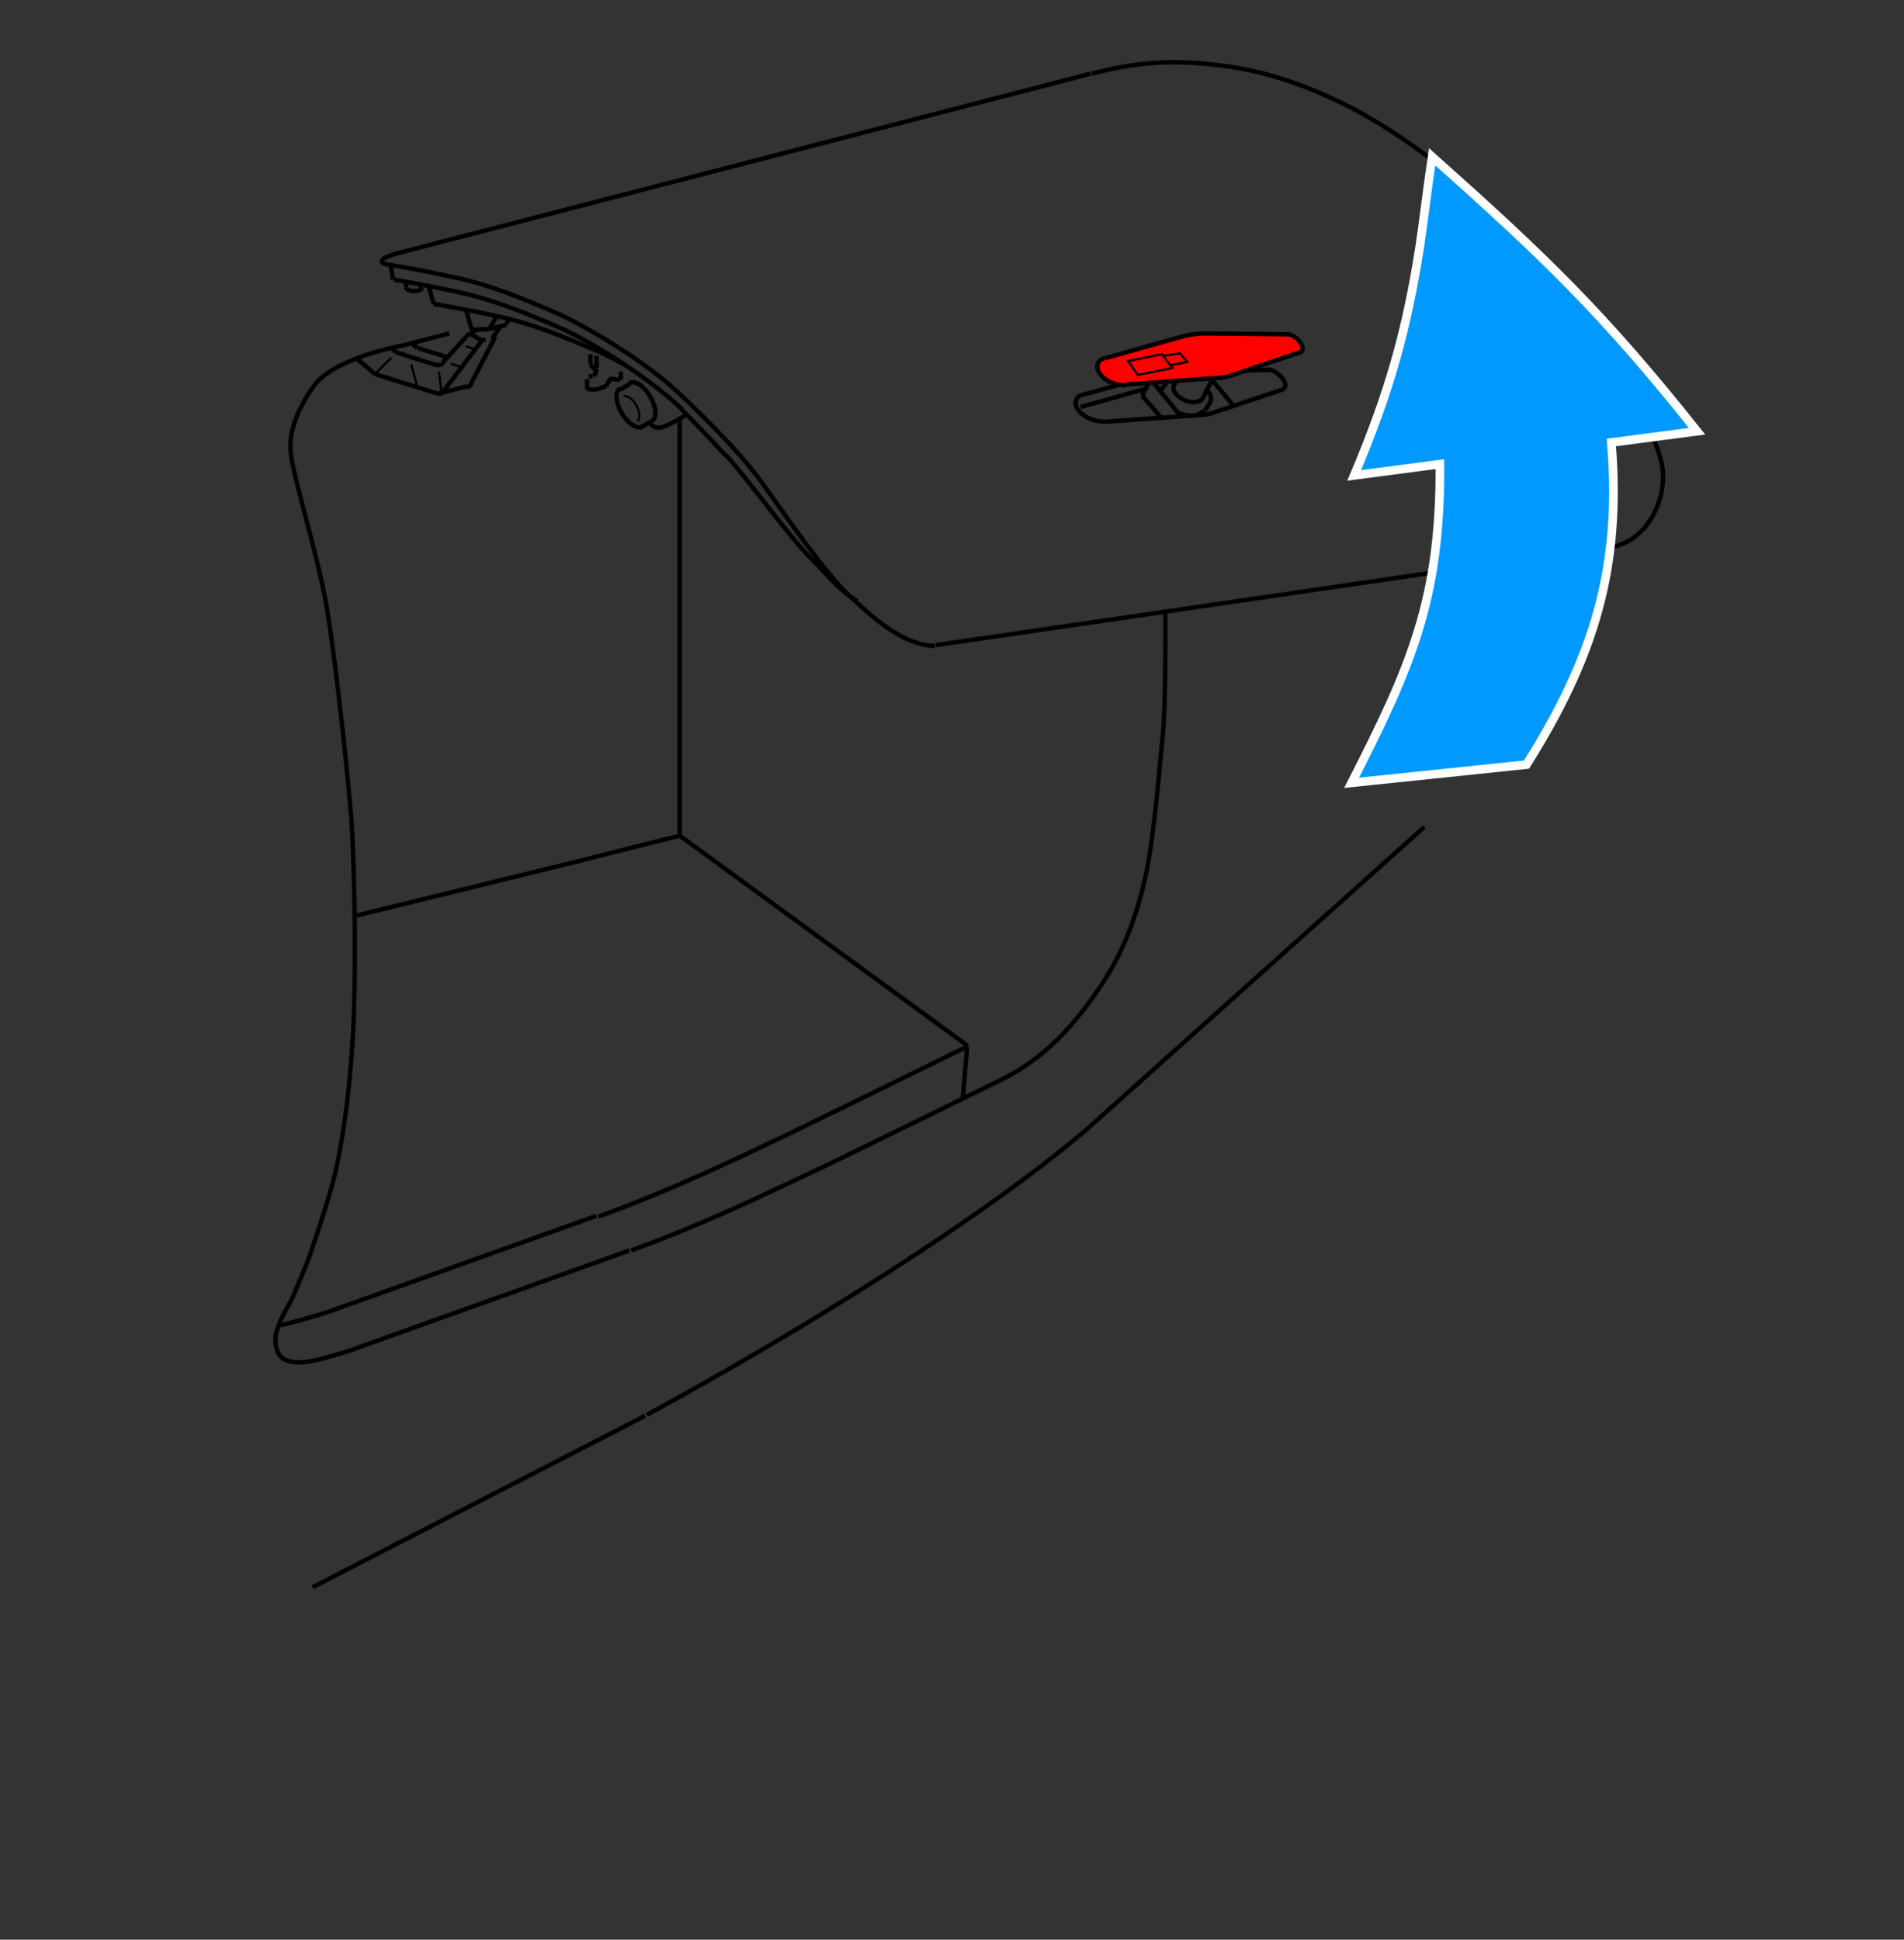 <?xml version="1.0" encoding="utf-8"?>
<!-- Generator: Adobe Illustrator 24.3.0, SVG Export Plug-In . SVG Version: 6.00 Build 0)  -->
<svg version="1.1" id="Ebene_1" xmlns="http://www.w3.org/2000/svg" xmlns:xlink="http://www.w3.org/1999/xlink" x="0px" y="0px"
	 viewBox="0 0 219.9 224" style="enable-background:new 0 0 219.9 224;" xml:space="preserve">
<rect x="0" y="0" width="219.9" height="224" fill="#333333" stroke="none"/>
<style type="text/css">
	.st0{fill:none;stroke:#000000;stroke-width:0.51;stroke-miterlimit:5;}
	.st1{fill:none;stroke:#000000;stroke-width:0.26;stroke-miterlimit:5;}
	.st2{fill:none;stroke:#000000;stroke-width:0.51;stroke-linecap:round;stroke-miterlimit:5;}
	.st3{fill:#FF0000;}
	.st4{fill:#FF0000;stroke:#000000;stroke-width:0.51;stroke-miterlimit:5;}
	.st5{fill:#FF0000;stroke:#000000;stroke-width:0.51;stroke-linecap:round;stroke-miterlimit:5;}
	.st6{fill:none;stroke:#000000;stroke-width:0.25;stroke-miterlimit:5;}
	.st7{fill:#0099FF;stroke:#FFFFFF;stroke-miterlimit:10;}
</style>
<g>
	<g>
		<g>
			<path class="st0" d="M126.1,8.5c4.7-1.2,8.4-1.6,13.5-1.1c5.1,0.5,9.7,1.7,16,4.8c6.3,3.2,14.3,9.2,19.2,14.9
				c4.8,5.7,8.2,9.6,11.3,14.8c2.7,4.6,5.3,8.5,5.9,12.1c0.5,3.4-1.5,8.7-6.5,9.3 M108.1,74.5l77.4-11.3 M78.7,47.3
				c0.5,0.4,4.3,4.4,5.1,5.3 M83.8,52.5c2.8,3.1,7.2,9.3,9.7,11.8c1.5,1.5,3.4,3.9,5.5,5.1 M45.5,32.3c1.8,0.3,4,0.7,6.8,1.3
				c4.5,0.9,8.6,2.6,12.7,4.4c4.1,1.9,10.4,6,13.8,9.3 M45.1,30.6l0.3,1.7 M45.1,30.6c1.8,0.3,4,0.7,6.8,1.3
				c4.5,0.9,8.6,2.6,12.7,4.4c4.1,1.9,10.3,5.8,13.7,9c3.4,3.2,7.7,7.5,10.1,11c2.3,3.2,7,10,9.6,12.4c2.6,2.4,6.1,5.8,10,5.9
				 M45.1,30.6c-1.8-0.2-0.9-0.9,0.6-1.3 M45.7,29.3l80.3-20.8"/>
			<path class="st0" d="M48.2,40.2l-0.6-0.5 M51.5,41.2l-3.2-1 M58.5,37.4l0.3-0.6 M54.5,38.1l-0.7-2.4 M56.5,38l0.9-1.5 M54.5,38.1
				l2-0.1 M50.1,35.1c1.8,0.3,4,0.7,6.8,1.3c4.5,0.9,8.5,2.6,12.7,4.4c0.8,0.4,1.6,0.8,2.5,1.3 M49.5,33l0.6,2.1 M54.7,38.4l0.2-0.3
				 M54.2,38.5l0.5-0.1 M56.8,39.1l1-1.4 M56.8,39.1l0.4-0.1 M55.6,39.3l0.5-0.1 M54.2,38.5l1.4,0.8 M45.8,40.7l-0.6-0.5 M50.2,42.1
				c0.3,0.1,0.5,0.1,0.7,0c0.1,0,0.2-0.1,0.2-0.2 M50.2,42.1l-4.4-1.4 M54.4,44.3l2.8-5.4 M54,44.7c0.1,0,0.1,0,0.2-0.1
				c0.1-0.1,0.2-0.2,0.3-0.3 M50.4,45.4c0.3,0.1,0.5,0.1,0.7-0.1c0.1,0,0.2-0.1,0.2-0.2 M51.1,41.9l3.1-3.4 M51.2,45.2l4.4-5.8
				 M43.3,43.2l-2.1-1.8 M50.4,45.4l-7.1-2.2 M50.8,45.4l3.2-0.8 M111.8,120.8L78.5,96.5 M111.7,120.9l-0.5,5.9 M111.6,120.9
				c-5.5,2.7-13,6.4-20,9.8c-6.7,3.2-13.7,6.6-22.5,9.8 M32.1,153.1c0.3-0.1,0.6-0.1,0.9-0.2c1.2-0.3,3.7-1,4.9-1.4 M68.9,140.4
				l-31,11.1 M164.5,95.5l-39.3,35.2 M74.7,163.4c18.9-10.3,38.9-22.9,50.6-32.8 M74.5,163.5l-38.4,19.8 M46.5,39.9
				c-4.2,0.8-8.7,2.5-10.2,4.6c-1.5,2.1-3.1,5-2.7,8c0.4,3.1,3.2,11.9,4.2,18c1,6.1,2.7,21.6,2.9,26c0.2,4.4,0.4,12.4,0.2,19.7
				c-0.2,7.3-1.1,14.6-2.2,19.3c-0.5,2.3-2.2,7.4-3.1,10 M35.6,145.5c-0.8,1.9-1.3,3.2-1.8,4.3c-0.5,1.1-1.2,2-1.7,3.5
				c-0.6,1.5-0.2,3.1,0.6,3.6c1.2,0.7,2.9,0.4,4.1,0.1c1.2-0.3,3.7-1,4.9-1.5 M134.6,70.6c0,4.2,0,11.2-0.3,14.2
				c-0.3,3-1,11.9-2,16.4c-1,4.5-2.5,8.7-5.2,12.7c-2.7,4-6.2,8.3-11.7,10.9c-5.5,2.7-13,6.4-20,9.8c-6.8,3.2-13.7,6.6-22.5,9.8
				 M72.7,144.4l-31,11.1 M58.5,37.5l-2,0.5"/>
			<path class="st1" d="M45.2,41.3l-1.9,1.9 M47.5,42.1l0.7,2.6 M53.8,40l1,0.3 M52.1,42l1.2,0.4 M50.7,42.9l0.3,2.5"/>
			<path class="st0" d="M71.6,44.9c-0.6,0.3-0.5,1.6,0.2,2.8c0.7,1.2,1.8,1.9,2.4,1.6 M68.2,40.9v1.2 M71.7,42.9v1 M68.2,42.1
				l0.6,0.7 M70.4,43.7l1.2,0.2 M70,44.6l0.5-0.9 M70,44.6L68.8,45 M67.8,43.8v0.9 M67.8,44.7c0,0.2,0.3,0.3,0.7,0.3
				c0.1,0,0.3,0,0.4-0.1 M68.4,43.4L68,43.5 M68.9,42.6c0,0.4-0.2,0.7-0.4,0.8 M68.9,41.1v1.4"/>
			<path class="st1" d="M73.6,48.6c0.4-0.2,0.3-1-0.1-1.8c-0.5-0.8-1.1-1.2-1.5-1"/>
			<line class="st0" x1="46.9" y1="32.5" x2="46.9" y2="33.2"/>
			<line class="st0" x1="48.6" y1="32.8" x2="48.6" y2="33.3"/>
			<path class="st0" d="M46.9,33.2C46.9,33.2,46.9,33.2,46.9,33.2c0,0.2,0.4,0.4,0.9,0.4c0.5,0,0.9-0.1,0.9-0.3"/>
			<path class="st0" d="M48.6,33.3C48.6,33.3,48.6,33.3,48.6,33.3"/>
			<path class="st0" d="M75.1,48.9c0.4,0.5,0.9,0.6,1.5,0.4c0.6-0.2,1.8-0.9,2.7-1.4"/>
			<line class="st0" x1="74.1" y1="49.3" x2="75.3" y2="48.6"/>
			<line class="st0" x1="71.6" y1="45" x2="72.8" y2="44.3"/>
			<path class="st0" d="M75.3,48.6c0.6-0.3,0.5-1.6-0.2-2.8c-0.7-1.2-1.7-1.9-2.4-1.6h0"/>
			<path class="st0" d="M78.5,89V48.4 M78.5,96.5v-7.9 M78.5,96.5L67,99.4 M67,99.4l-26.1,6.4 M51.9,38.5l-5.4,1.4"/>
		</g>
		<g>
			<g>
				<line class="st0" x1="138.9" y1="46" x2="140.8" y2="42.3"/>
				<line class="st0" x1="135.6" y1="44.5" x2="138.2" y2="39.4"/>
				<line class="st0" x1="140" y1="43.9" x2="142.5" y2="46.9"/>
				<line class="st0" x1="131.9" y1="45.7" x2="134.1" y2="48.2"/>
				<line class="st0" x1="131.9" y1="45.7" x2="132.9" y2="43.8"/>
				<line class="st0" x1="140.5" y1="42.9" x2="146.7" y2="42.7"/>
				<line class="st0" x1="124.8" y1="47" x2="132.3" y2="44.9"/>
				<line class="st0" x1="132.9" y1="43.8" x2="136.4" y2="48.1"/>
				<line class="st0" x1="139.8" y1="46.4" x2="139.2" y2="47.4"/>
				<line class="st0" x1="134.8" y1="44.1" x2="134.2" y2="44.9"/>
				<path class="st0" d="M138.2,47.9c0.4-0.1,0.7-0.3,0.9-0.5"/>
				<path class="st0" d="M136,47.6C136,47.6,136,47.6,136,47.6c0.6,0.3,1.1,0.4,1.6,0.4"/>
				<path class="st0" d="M134.2,44.9c0,0-0.1,0.1-0.1,0.1c0,0.1-0.1,0.2-0.1,0.2"/>
				<path class="st0" d="M136.2,43.5c-0.6,0-1.1,0.2-1.4,0.6"/>
				<path class="st0" d="M139.8,46.4c0.2-0.4,0-0.9-0.4-1.4"/>
				<path class="st0" d="M135.6,44.5C135.6,44.6,135.6,44.6,135.6,44.5c-0.3,0.6,0.3,1.3,1.2,1.7c0.9,0.4,1.8,0.3,2.1-0.2"/>
				<line class="st0" x1="127.6" y1="48.7" x2="139" y2="47.9"/>
				<line class="st0" x1="135.7" y1="42.7" x2="136.6" y2="42.7"/>
				<line class="st0" x1="125" y1="45.6" x2="134.9" y2="42.9"/>
				<path class="st0" d="M139,47.9c0.2,0,0.5-0.1,0.7-0.1"/>
				<path class="st0" d="M135.7,42.7c-0.3,0-0.5,0.1-0.8,0.1"/>
				<path class="st2" d="M148.2,44.9c0.8-0.4-0.4-1.9-1.5-2.2"/>
				<path class="st0" d="M125,45.6c-0.4,0.1-0.6,0.3-0.7,0.6c-0.3,0.7,0.4,1.7,1.7,2.2c0.5,0.2,1.1,0.3,1.6,0.3"/>
				<line class="st2" x1="139.7" y1="47.8" x2="148.1" y2="45"/>
			</g>
			<g>
				<path class="st3" d="M150.2,40.7l-8.4,2.8l-11.9,1c-2.6-0.1-4.5-2.4-2.5-3.1l10.1-2.8l11.2,0C150,38.6,150.8,40.2,150.2,40.7z"
					/>
				<g>
					<path class="st4" d="M140.4,35.3"/>
					<line class="st4" x1="138.8" y1="38.5" x2="148.8" y2="38.6"/>
					<path class="st4" d="M138.6,43.8"/>
					<line class="st4" x1="130" y1="44.4" x2="141.2" y2="43.6"/>
					<line class="st4" x1="137.9" y1="38.6" x2="138.8" y2="38.5"/>
					<line class="st4" x1="127.5" y1="41.4" x2="137.1" y2="38.7"/>
					<path class="st4" d="M141.2,43.6c0.2,0,0.5-0.1,0.7-0.1"/>
					<path class="st4" d="M137.9,38.6c-0.3,0-0.5,0.1-0.8,0.1"/>
					<path class="st5" d="M150.2,40.7c0.8-0.4-0.5-2.1-1.5-2.1"/>
					<path class="st4" d="M127.5,41.4c-0.4,0.1-0.6,0.3-0.7,0.6c-0.3,0.7,0.4,1.7,1.6,2.2c0.5,0.2,1.1,0.3,1.6,0.3"/>
					<line class="st5" x1="141.8" y1="43.5" x2="150.1" y2="40.7"/>
				</g>
			</g>
			<polygon class="st6" points="135.4,42.5 131.4,43.3 130.3,41.7 134.2,40.9 			"/>
			<polyline class="st6" points="134.4,41.1 136.3,40.8 137.1,41.8 135.1,42.2 			"/>
		</g>
	</g>
	<g transform="matrix( 1, 0, 0, 1, 0,0) ">
		<g>
			<g id="Layer0_383_FILL_1_">
				<path class="st7" d="M164,28.3c-1.5,9.7-3.5,16.9-7.6,26.6l9.9-1.3c0.1,15.5-3.3,23.3-10.2,36.8l20.2-2.1
					c7.8-12.4,11-22.8,9.8-37.2l9.9-1.3c-10.9-13.7-17.7-20.2-30.6-31.7C164.9,21.4,164.3,26.4,164,28.3z"/>
			</g>
		</g>
	</g>
</g>
</svg>
